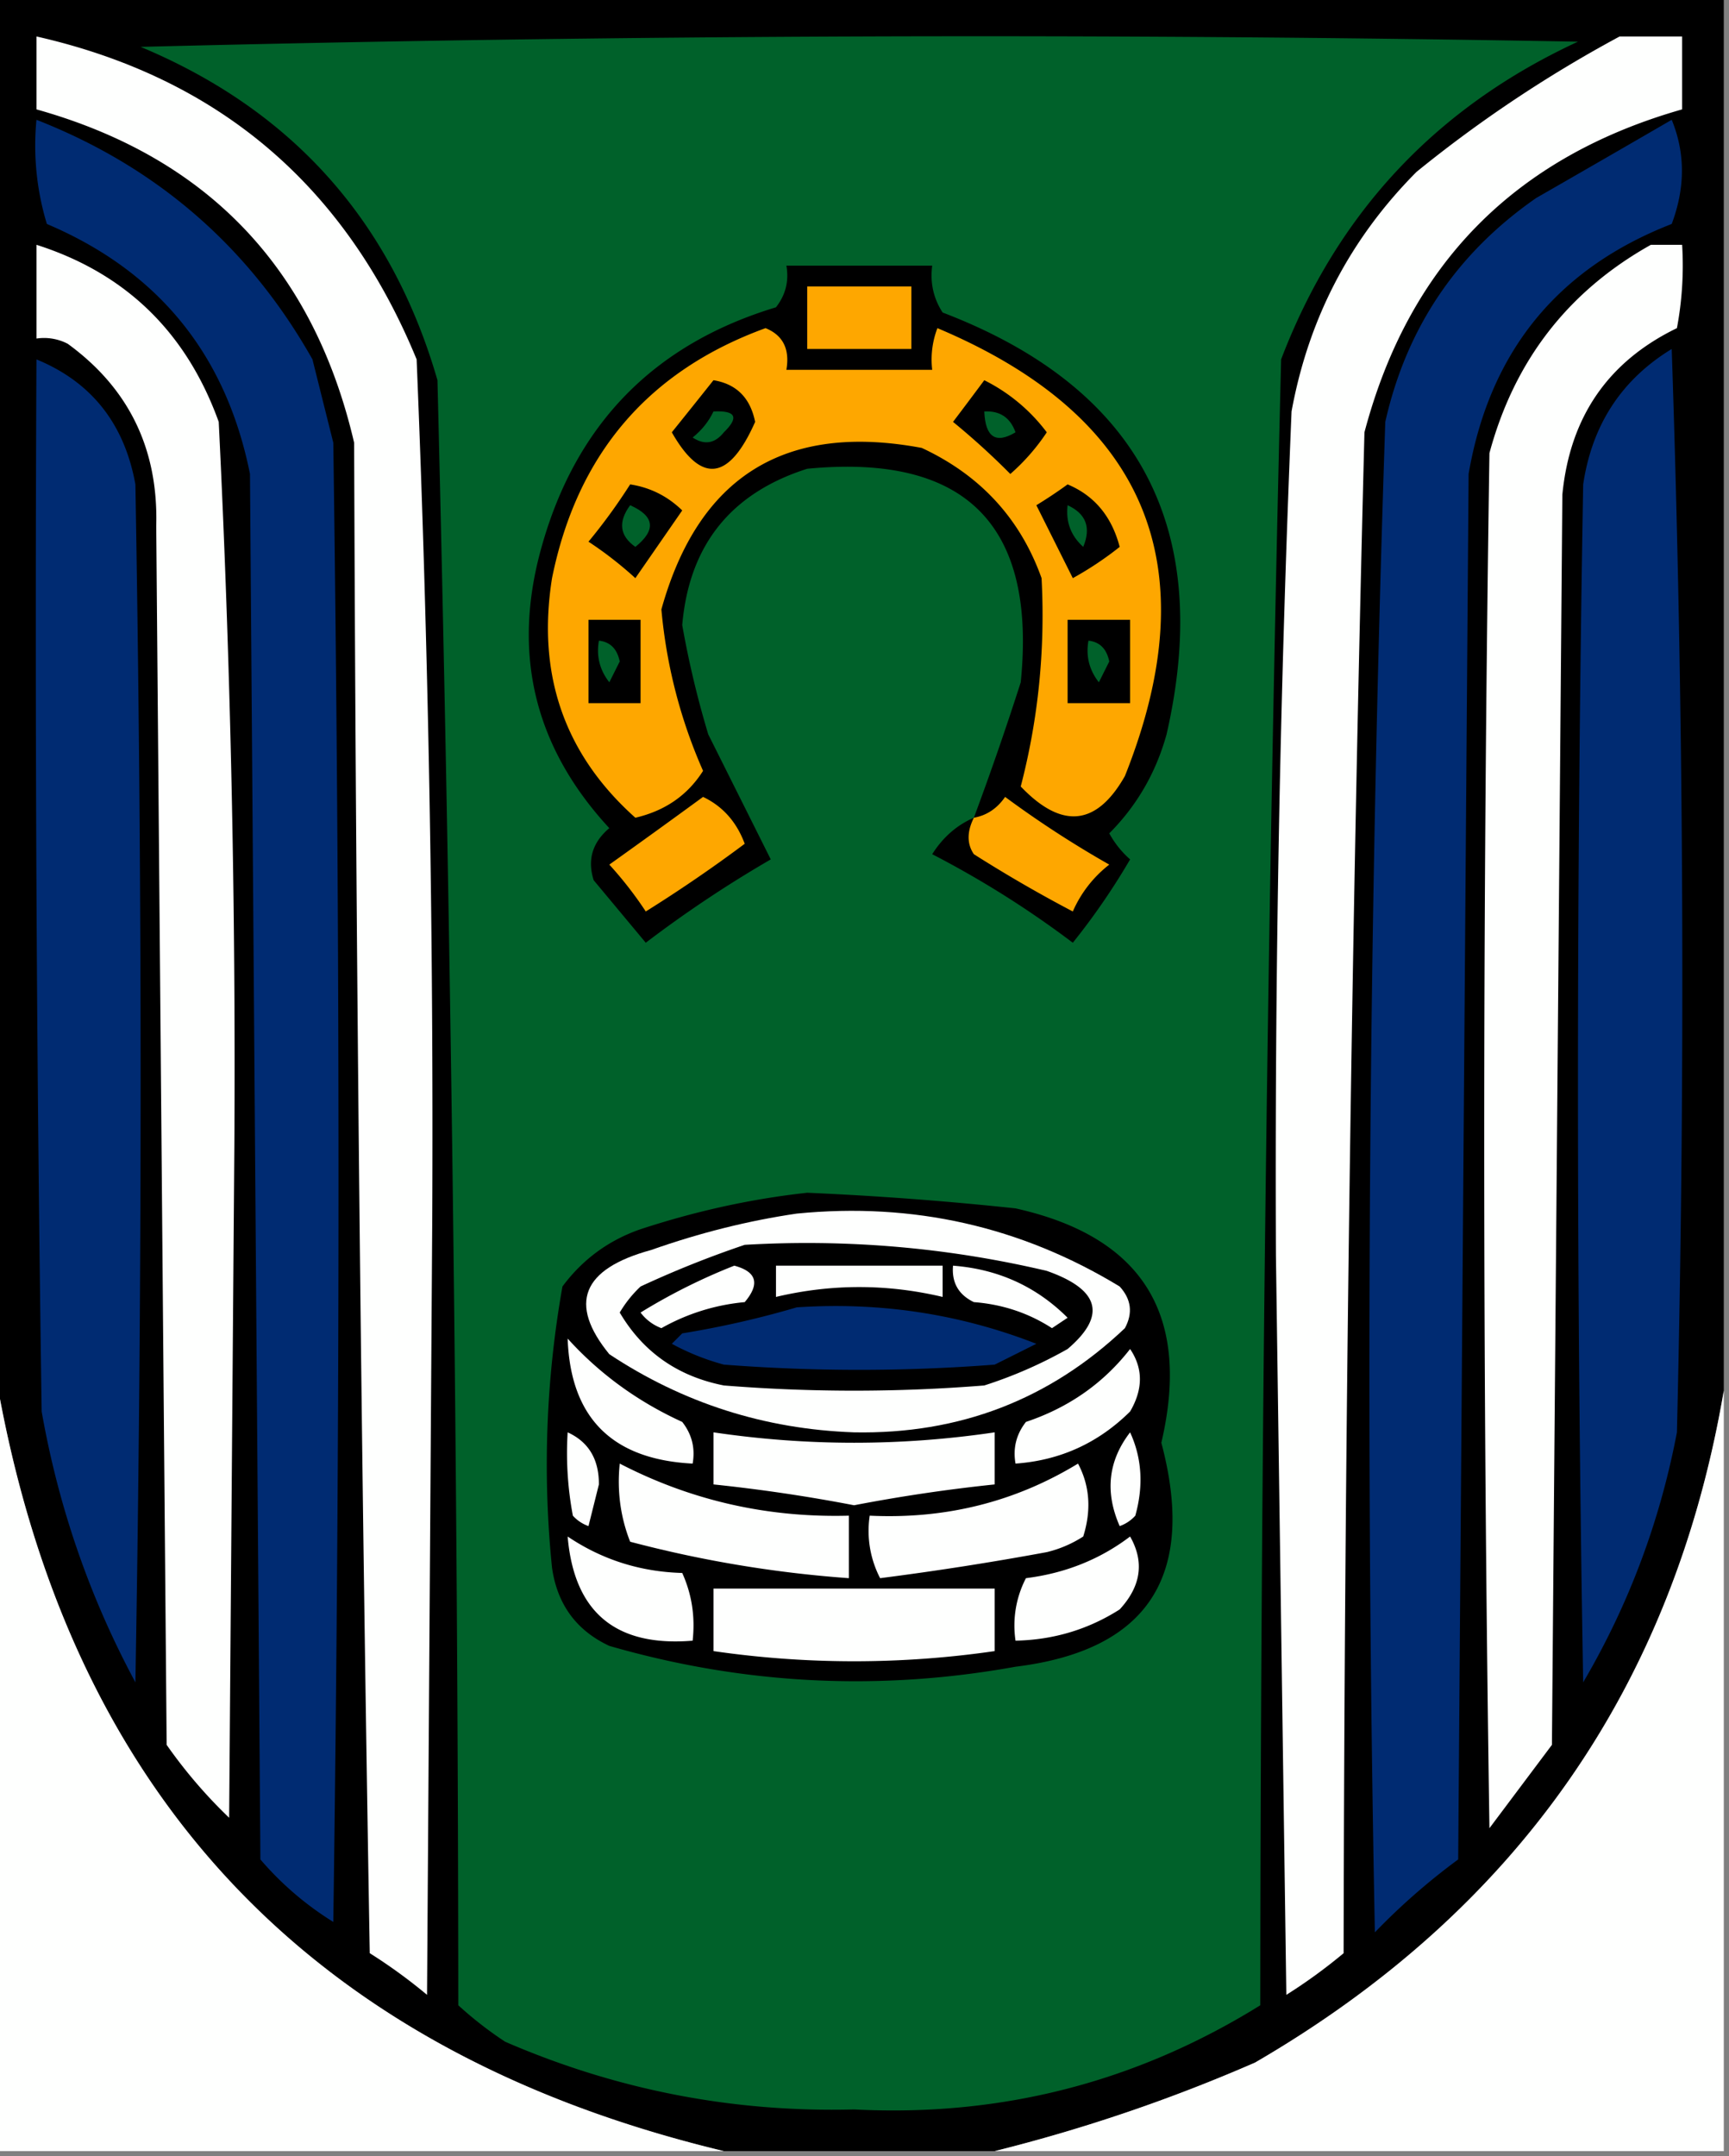 <svg xmlns="http://www.w3.org/2000/svg" width="166" height="207" style="shape-rendering:geometricPrecision;text-rendering:geometricPrecision;image-rendering:optimizeQuality;fill-rule:evenodd;clip-rule:evenodd"><rect width="100%" height="100%" fill="#808080" stroke="none"/><path style="opacity:1" d="M-.5-.5h166v134c-4.843 28.381-19.843 49.881-45 64.5a157.946 157.946 0 0 1-25 8.5h-26c-39.907-9.572-63.24-34.572-70-75V-.5z"/><path style="opacity:1" fill="#fefffe" d="M3.5 3.5c17.471 3.963 29.638 14.296 36.5 31 1.13 27.474 1.63 54.974 1.5 82.5l-.5 74.5a51.054 51.054 0 0 0-5.5-4c-.833-48.33-1.333-96.663-1.5-145-3.896-16.727-14.062-27.394-30.5-32v-7z"/><path style="opacity:1" fill="#00612a" d="M13.5 4.5a3178.257 3178.257 0 0 1 138-.5c-13.647 6.313-23.147 16.48-28.5 30.5a6545.302 6545.302 0 0 0-2 158c-11.904 7.393-24.904 10.726-39 10-11.639.299-22.805-1.868-33.5-6.5a36.005 36.005 0 0 1-4.5-3.5 6431.053 6431.053 0 0 0-2-156c-4.402-15.234-13.902-25.9-28.5-32z"/><path style="opacity:1" fill="#fefffe" d="M155.5 3.5h6v7c-16.079 4.579-26.246 14.912-30.5 31a6078.023 6078.023 0 0 0-2 146 51.064 51.064 0 0 1-5.5 4l-1-71c-.12-27.022.38-54.022 1.5-81 1.633-8.933 5.633-16.6 12-23a124.31 124.31 0 0 1 19.5-13z"/><path style="opacity:1" fill="#002b72" d="M3.5 11.5c11.568 4.531 20.401 12.198 26.5 23l2 8c.667 47.333.667 94.667 0 142a29.97 29.97 0 0 1-7-6l-1-133c-2.293-11.456-8.793-19.456-19.5-24a25.871 25.871 0 0 1-1-10zM160.5 11.5c1.306 3.187 1.306 6.52 0 10-10.985 4.277-17.485 12.277-19.5 24l-1 133a62.744 62.744 0 0 0-8 7 2741.228 2741.228 0 0 1 1-145c2.035-9.038 6.868-16.205 14.5-21.5 4.428-2.54 8.762-5.04 13-7.5z"/><path style="opacity:1" fill="#fefffe" d="M3.5 23.5c8.563 2.728 14.397 8.395 17.5 17 1.14 23.127 1.64 46.293 1.5 69.5l-.5 64.5a47.152 47.152 0 0 1-6-7l-1-117c.207-7.392-2.626-13.225-8.5-17.5a4.932 4.932 0 0 0-3-.5v-9zM158.5 23.5h3a32.462 32.462 0 0 1-.5 8c-6.614 3.206-10.281 8.54-11 16l-1 120-6 8c-.667-44-.667-88 0-132 2.392-8.883 7.558-15.55 15.5-20z"/><path style="opacity:1" d="M93.5 78.5a298.128 298.128 0 0 0 4.5-13c1.531-15.135-5.302-21.969-20.5-20.5-7.333 2.333-11.333 7.333-12 15A91.394 91.394 0 0 0 68 70.5l6 12a114.964 114.964 0 0 0-12 8l-5-6c-.624-1.965-.124-3.631 1.5-5-7.21-7.796-9.377-16.796-6.5-27 3.298-11.797 10.798-19.464 22.5-23 .929-1.189 1.262-2.522 1-4h14c-.213 1.644.12 3.144 1 4.5 18.858 7.213 26.025 20.713 21.5 40.5-1.019 3.674-2.852 6.841-5.5 9.5a9.26 9.26 0 0 0 2 2.5 65.823 65.823 0 0 1-5.5 8A93.985 93.985 0 0 0 89.5 82c1.032-1.627 2.366-2.793 4-3.5z"/><path style="opacity:1" fill="#fea700" d="M77.5 27.5h10v6h-10v-6z"/><path style="opacity:1" fill="#fea700" d="M73.5 31.5c1.677.683 2.343 2.017 2 4h14a8.434 8.434 0 0 1 .5-4c20.061 8.454 26.061 22.787 18 43-2.724 4.796-6.057 5.13-10 1 1.692-6.496 2.359-13.163 2-20-2.043-5.714-5.877-9.88-11.5-12.5-13.102-2.452-21.436 2.715-25 15.5a49.171 49.171 0 0 0 4 15.5c-1.48 2.336-3.646 3.836-6.5 4.5-6.805-6.076-9.472-13.742-8-23 2.408-11.9 9.241-19.9 20.5-24z"/><path style="opacity:1" fill="#002b72" d="M160.5 33.5a1806.139 1806.139 0 0 1 .5 104c-1.626 8.549-4.626 16.549-9 24a3304.848 3304.848 0 0 1 0-115c.854-5.728 3.687-10.061 8.5-13zM3.5 34.5c5.277 2.171 8.444 6.171 9.5 12 .667 38.333.667 76.667 0 115-4.383-8.146-7.383-16.813-9-26-.5-33.665-.667-67.332-.5-101z"/><path style="opacity:1" d="M68.5 36.5c2.201.358 3.534 1.692 4 4-2.5 5.651-5.167 5.984-8 1 1.357-1.686 2.69-3.352 4-5zM94.5 36.5a16.989 16.989 0 0 1 6 5 19.894 19.894 0 0 1-3.5 4 71.22 71.22 0 0 0-5.5-5 493.061 493.061 0 0 0 3-4z"/><path style="opacity:1" fill="#00612a" d="M68.5 39.5c2.148-.11 2.481.556 1 2-.865 1.083-1.865 1.25-3 .5.88-.708 1.547-1.542 2-2.5zM94.5 39.5c1.495-.085 2.495.581 3 2-1.896 1.14-2.896.473-3-2z"/><path style="opacity:1" d="M60.5 46.5c1.923.295 3.59 1.128 5 2.5L61 55.5a35.94 35.94 0 0 0-4.5-3.5 54.619 54.619 0 0 0 4-5.5zM102.5 46.5c2.568 1.074 4.235 3.074 5 6a32.367 32.367 0 0 1-4.5 3l-3.5-7a44.093 44.093 0 0 0 3-2z"/><path style="opacity:1" fill="#00612a" d="M60.5 48.5c2.352 1.043 2.519 2.376.5 4-1.51-1.064-1.677-2.397-.5-4zM102.5 48.5c1.773.814 2.273 2.148 1.5 4-1.188-1.063-1.688-2.397-1.5-4z"/><path style="opacity:1" d="M56.5 59.5h5v8h-5v-8zM102.5 59.5h6v8h-6v-8z"/><path style="opacity:1" fill="#00612a" d="M57.5 61.5c1.086.12 1.753.787 2 2l-1 2c-.929-1.189-1.262-2.522-1-4zM104.5 61.5c1.086.12 1.753.787 2 2l-1 2c-.929-1.189-1.262-2.522-1-4z"/><path style="opacity:1" fill="#fea700" d="M67.5 76.5c1.889.9 3.222 2.4 4 4.5a138.628 138.628 0 0 1-9.5 6.5 35.94 35.94 0 0 0-3.5-4.5 937.25 937.25 0 0 0 9-6.5zM93.5 78.5c1.235-.221 2.235-.888 3-2a99.502 99.502 0 0 0 10 6.5 11.532 11.532 0 0 0-3.5 4.5 133.727 133.727 0 0 1-9.5-5.5c-.671-.986-.671-2.153 0-3.5z"/><path style="opacity:1" d="M77.5 114.5c6.678.289 13.344.789 20 1.5 12.203 2.719 16.87 10.219 14 22.5 3.39 12.767-1.276 19.933-14 21.5-13.154 2.378-26.154 1.711-39-2-3.163-1.48-4.996-3.98-5.5-7.5a97.91 97.91 0 0 1 1-27c1.938-2.606 4.438-4.439 7.5-5.5 5.34-1.752 10.674-2.919 16-3.5z"/><path style="opacity:1" fill="#fefffe" d="M76.5 116.5c11.175-1.1 21.509 1.234 31 7 1.114 1.223 1.281 2.556.5 4-7.222 6.855-15.888 10.189-26 10-8.566-.3-16.4-2.8-23.5-7.5-3.961-4.856-2.628-8.189 4-10 4.684-1.653 9.35-2.819 14-3.5z"/><path style="opacity:1" d="M71.5 119.5c9.816-.573 19.482.26 29 2.5 5.098 1.794 5.764 4.294 2 7.5a42.635 42.635 0 0 1-8 3.5c-8.333.667-16.667.667-25 0-4.426-.871-7.759-3.204-10-7a11.371 11.371 0 0 1 2-2.5 97.809 97.809 0 0 1 10-4z"/><path style="opacity:1" fill="#fefffe" d="M70.5 121.5c2.152.577 2.485 1.744 1 3.5a19.95 19.95 0 0 0-8 2.5 4.458 4.458 0 0 1-2-1.5 56.889 56.889 0 0 1 9-4.5zM74.5 121.5h16v3c-5.342-1.261-10.675-1.261-16 0v-3zM91.5 121.5c4.326.332 7.993 1.998 11 5l-1.5 1c-2.248-1.455-4.748-2.288-7.5-2.5-1.473-.71-2.14-1.876-2-3.5z"/><path style="opacity:1" fill="#002b72" d="M76.5 125.5c7.998-.533 15.665.634 23 3.5l-4 2c-8.667.667-17.333.667-26 0a22.973 22.973 0 0 1-5-2l1-1a90.28 90.28 0 0 0 11-2.5z"/><path style="opacity:1" fill="#fefffe" d="M54.5 128.5c3.064 3.383 6.73 6.05 11 8 .929 1.189 1.262 2.522 1 4-7.728-.394-11.728-4.394-12-12zM108.5 129.5c1.254 1.857 1.254 3.857 0 6-3.059 3.03-6.726 4.697-11 5-.262-1.478.071-2.811 1-4 4.101-1.372 7.434-3.705 10-7zM-.5 131.5c6.76 40.428 30.093 65.428 70 75h-70v-75zM165.5 133.5v73h-70a157.946 157.946 0 0 0 25-8.5c25.157-14.619 40.157-36.119 45-64.5zM54.5 137.5c2.01.917 3.01 2.583 3 5l-1 4a3.647 3.647 0 0 1-1.5-1 32.438 32.438 0 0 1-.5-8zM68.5 137.5c9 1.333 18 1.333 27 0v5c-4.52.47-9.02 1.137-13.5 2-4.48-.863-8.98-1.53-13.5-2v-5zM108.5 137.5c1.134 2.466 1.301 5.133.5 8a3.647 3.647 0 0 1-1.5 1c-1.436-3.268-1.103-6.268 1-9zM59.5 140.5c6.85 3.545 14.183 5.211 22 5v6a114.071 114.071 0 0 1-21-3.5c-.935-2.381-1.268-4.881-1-7.5z"/><path style="opacity:1" fill="#fefffe" d="M103.5 140.5c1.129 2.128 1.296 4.461.5 7a11.333 11.333 0 0 1-3.5 1.5 293.178 293.178 0 0 1-16 2.5 9.864 9.864 0 0 1-1-6c7.292.347 13.958-1.319 20-5zM54.5 147.5c3.296 2.221 6.963 3.387 11 3.5.923 2.041 1.256 4.208 1 6.5-7.382.613-11.382-2.721-12-10zM108.5 147.5c1.386 2.438 1.053 4.771-1 7-3.021 1.923-6.354 2.923-10 3a9.864 9.864 0 0 1 1-6c3.773-.472 7.107-1.805 10-4zM68.5 152.5h27v6a93.878 93.878 0 0 1-27 0v-6z"/></svg>